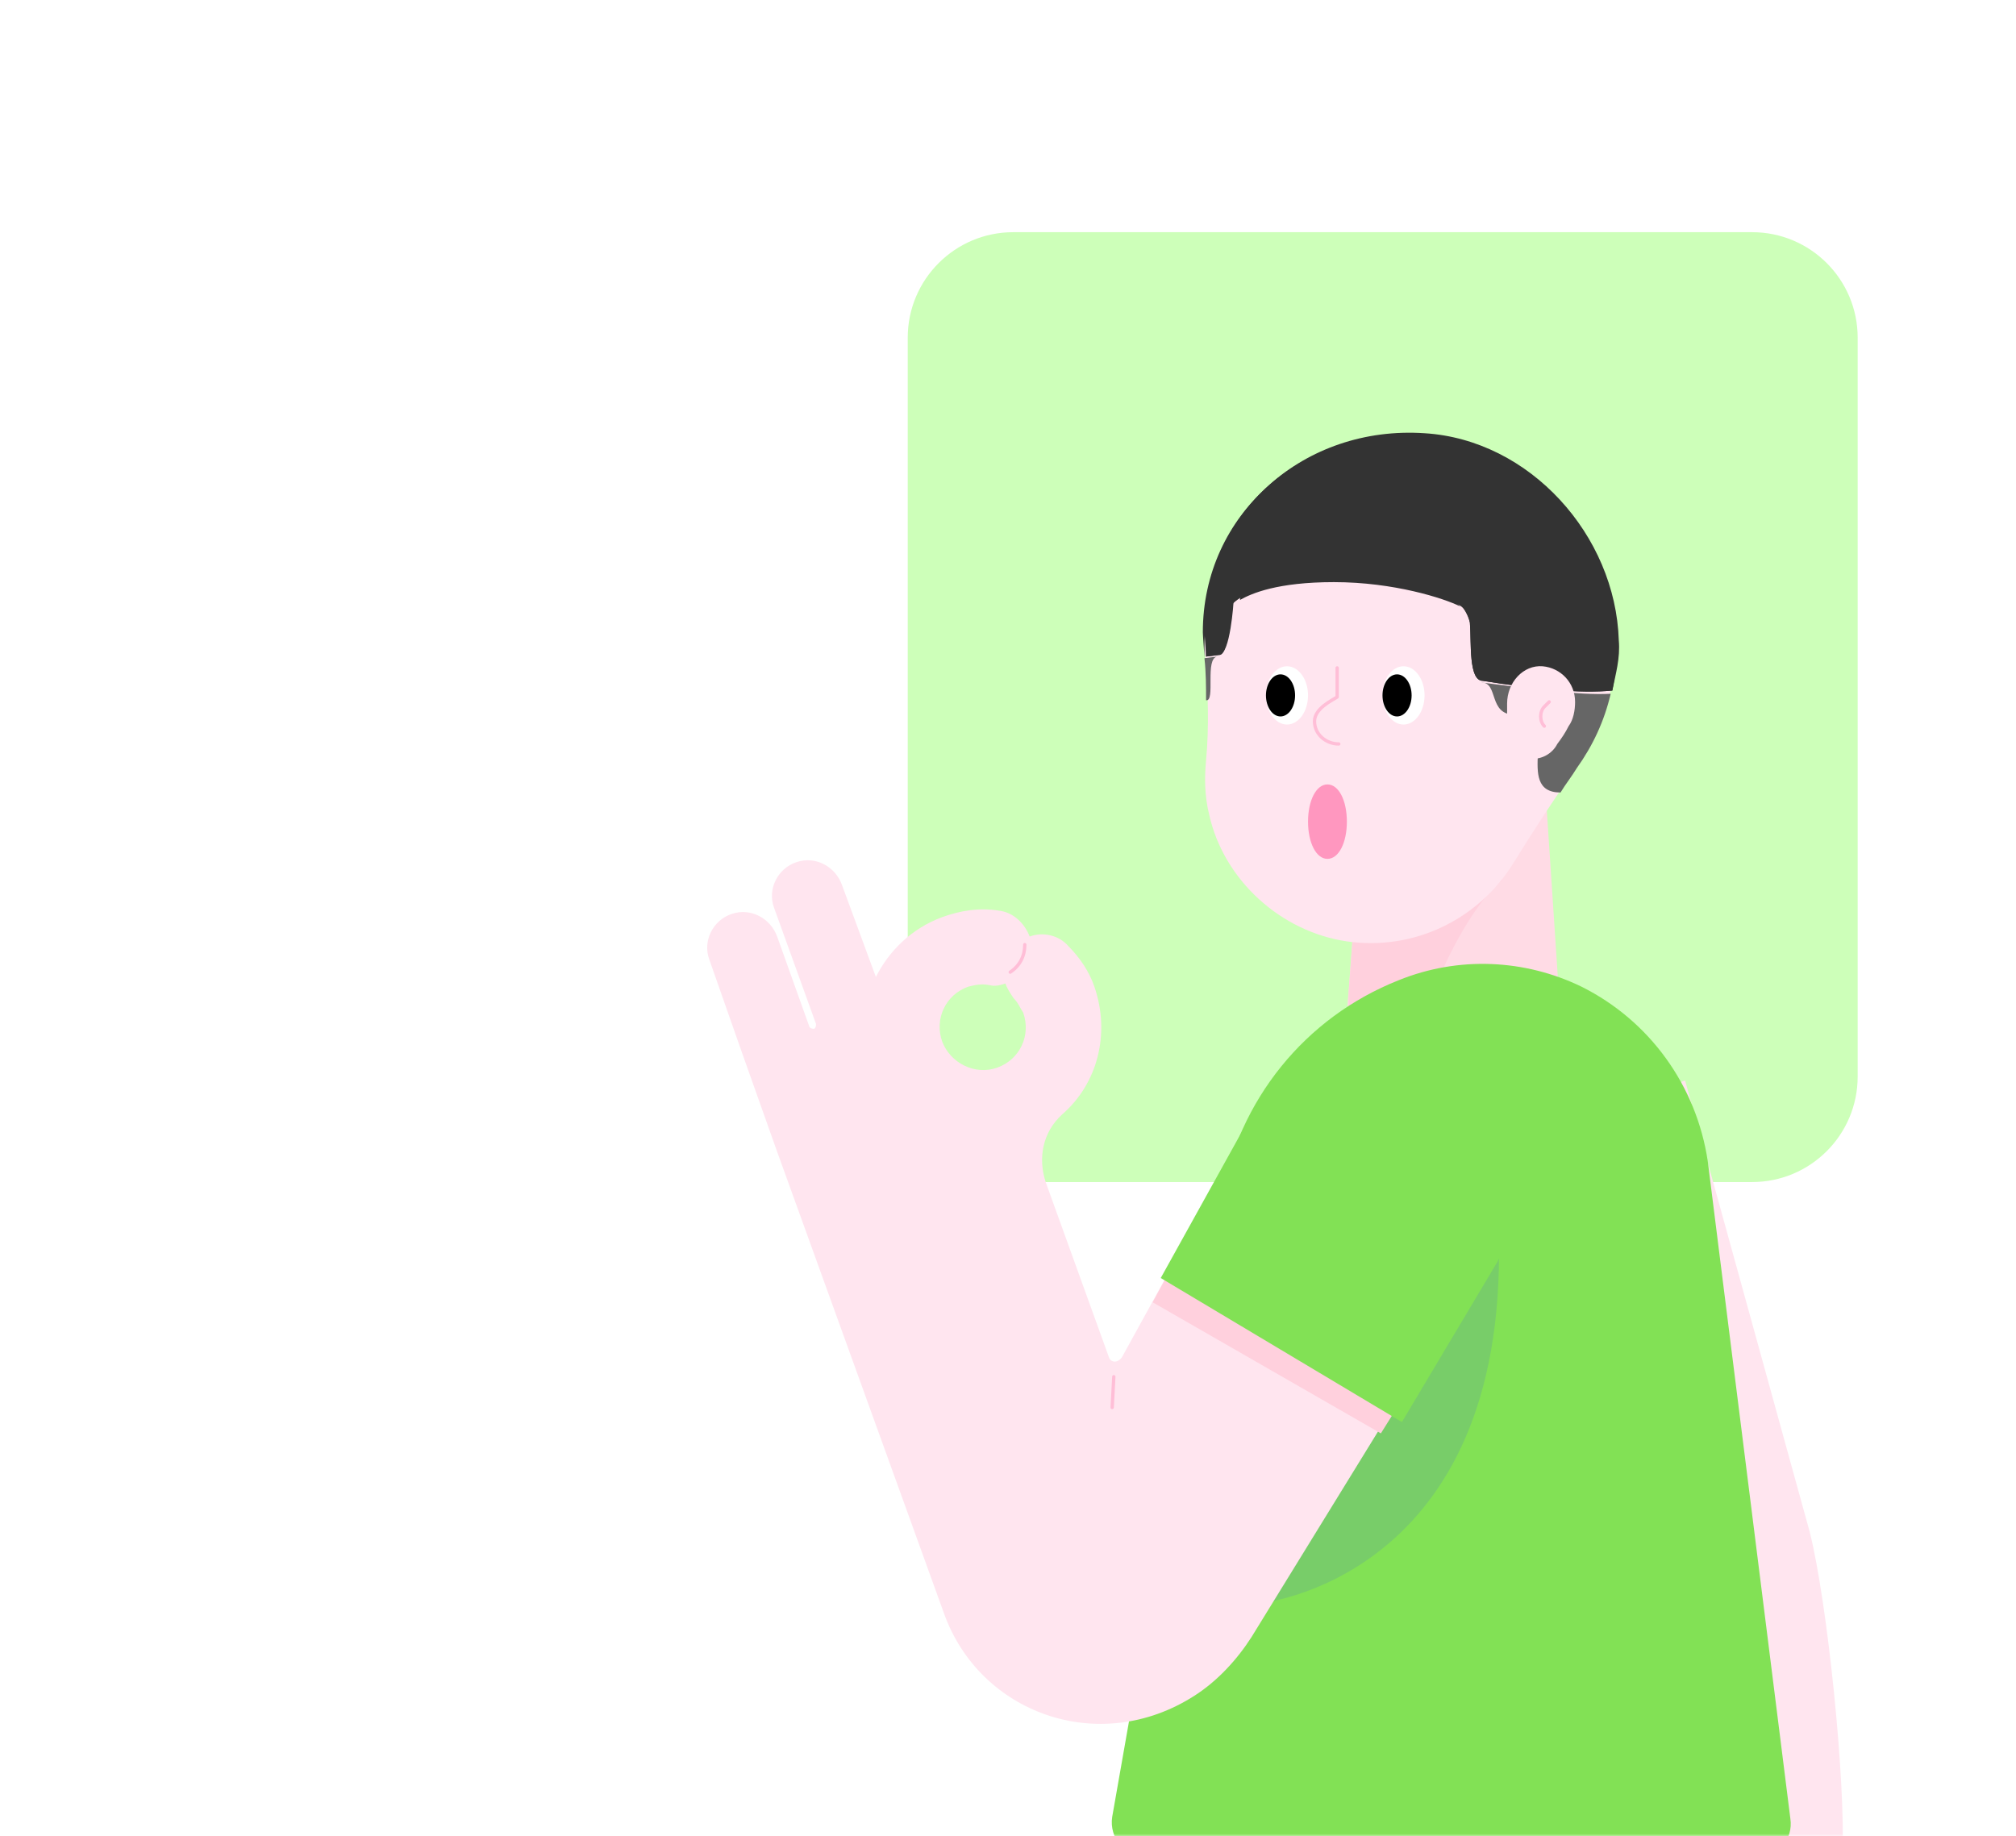 <svg width="382" height="348" viewBox="0 0 382 348" fill="none" xmlns="http://www.w3.org/2000/svg">
<mask id="mask0" mask-type="alpha" maskUnits="userSpaceOnUse" x="0" y="0" width="382" height="348">
<path d="M382 348L3.05176e-05 348L2.19259e-06 24C1.03382e-06 10.745 10.745 2.02057e-06 24 8.61793e-07L358 -2.83374e-05C371.255 -2.94962e-05 382 10.745 382 24L382 348Z" fill="#1EB4BE"/>
</mask>
<g mask="url(#mask0)">
<g filter="url(#filter0_d)">
<path d="M332 40H192C180.954 40 172 48.954 172 60V200C172 211.046 180.954 220 192 220H332C343.046 220 352 211.046 352 200V60C352 48.954 343.046 40 332 40Z" fill="#CDFFB9"/>
<path d="M292.626 142.502H258.585L255.518 184.211C253.985 196.172 263.492 198.012 275.452 198.012C287.413 198.012 296.92 196.172 295.387 184.211L292.626 142.502Z" fill="#FFDBE5"/>
<path d="M284.653 162.742C278.213 167.955 269.626 184.823 267.786 197.704C260.732 196.784 255.825 194.33 255.519 187.583C255.519 186.356 255.519 185.13 255.519 184.823C255.519 184.823 255.519 184.823 255.519 184.516L257.052 163.969L284.653 162.742Z" fill="#FFD0DD"/>
<path d="M228.224 118.58C228.224 96.499 246.625 78.405 269.013 79.631C288.947 80.552 305.202 97.112 306.122 116.74C306.428 125.94 303.668 134.221 298.761 141.275C294.468 147.408 290.481 153.542 286.494 159.982C280.053 170.103 268.093 176.236 255.212 174.396C242.638 172.556 231.904 162.742 229.144 150.475C228.224 146.795 228.224 143.421 228.531 140.048C229.144 133.608 228.837 127.474 228.531 121.034C228.224 120.114 228.224 119.5 228.224 118.58Z" fill="#FFE5EF"/>
<path d="M265.946 133.3C268.148 133.3 269.933 130.828 269.933 127.78C269.933 124.731 268.148 122.259 265.946 122.259C263.744 122.259 261.959 124.731 261.959 127.78C261.959 130.828 263.744 133.3 265.946 133.3Z" fill="white"/>
<path d="M264.719 131.767C266.244 131.767 267.48 129.982 267.48 127.78C267.48 125.578 266.244 123.793 264.719 123.793C263.195 123.793 261.959 125.578 261.959 127.78C261.959 129.982 263.195 131.767 264.719 131.767Z" fill="black"/>
<path d="M243.864 133.3C246.066 133.3 247.851 130.828 247.851 127.78C247.851 124.731 246.066 122.259 243.864 122.259C241.662 122.259 239.877 124.731 239.877 127.78C239.877 130.828 241.662 133.3 243.864 133.3Z" fill="white"/>
<path d="M242.637 131.767C244.162 131.767 245.398 129.982 245.398 127.78C245.398 125.578 244.162 123.793 242.637 123.793C241.113 123.793 239.877 125.578 239.877 127.78C239.877 129.982 241.113 131.767 242.637 131.767Z" fill="black"/>
<path d="M230.678 120.42L228.224 120.727C228.531 123.487 228.531 126.247 228.531 128.701C230.371 129.008 228.224 120.727 230.678 120.42Z" fill="#666666"/>
<path d="M280.667 125.326C284.041 125.326 281.894 131.46 287.107 131.46C296.308 131.46 286.494 146.181 295.695 146.181C296.615 144.647 297.841 143.114 298.761 141.581C301.828 137.287 303.975 132.687 305.202 127.473C299.068 127.78 290.174 126.553 280.667 125.326Z" fill="#666666"/>
<path d="M228.224 118.579C228.224 96.192 246.931 78.404 269.626 79.631C289.56 80.858 305.508 97.418 306.121 117.659C306.121 121.033 305.814 124.1 305.201 127.167C305.814 124.1 306.734 121.033 306.428 117.659C305.814 97.725 289.56 79.631 269.626 78.404C246.931 76.871 227.917 93.431 227.917 115.819C227.917 116.433 228.224 120.113 228.224 120.726C228.224 120.113 228.224 119.5 228.224 118.579Z" fill="#333333"/>
<path d="M274.84 109.381C271.774 107.541 263.8 104.781 252.453 104.781C236.505 104.781 234.972 109.381 234.972 109.381C234.972 109.381 234.972 109.381 234.972 109.687C237.118 108.461 242.026 106.314 252.759 106.314C264.107 106.314 273.614 109.381 276.681 110.914C276.067 110.301 275.454 109.688 274.84 109.381Z" fill="#333333"/>
<path d="M278.52 113.98C278.827 117.66 278.214 125.021 280.974 125.021C290.481 126.554 299.375 127.474 305.508 126.861C306.122 123.794 306.428 120.727 306.428 117.354C305.815 97.419 289.868 80.552 269.933 79.325C247.239 77.791 228.531 95.886 228.531 118.274C228.531 118.887 228.531 119.807 228.531 120.42L230.985 120.114C233.131 120.114 233.745 109.993 233.745 109.993C233.745 109.993 234.051 109.38 234.971 108.767V108.46C234.971 108.46 236.505 103.86 252.452 103.86C263.8 103.86 271.773 106.926 274.84 108.46C275.453 108.766 276.067 109.38 276.373 109.993C277.6 111.527 278.214 112.753 278.52 113.98Z" fill="#333333"/>
<path d="M233.438 110.607C233.438 110.607 236.505 106.006 252.452 106.006C263.799 106.006 273.306 109.073 276.373 110.607C277.6 111.22 278.213 112.447 278.52 113.98C278.827 117.661 278.213 125.021 280.973 125.021C290.481 126.554 299.374 127.474 305.508 126.861C306.121 123.794 307.041 120.727 306.735 117.354C306.121 97.419 289.867 79.325 269.933 78.098C247.238 76.565 228.224 93.126 228.224 115.514C228.224 116.127 228.531 119.807 228.531 120.421L230.984 120.114C232.824 120.421 233.438 110.607 233.438 110.607Z" fill="#333333"/>
<path d="M285.573 129.314C285.573 125.328 288.64 121.954 292.32 122.261C295.694 122.567 298.454 125.327 298.454 129.008C298.454 130.541 298.147 132.381 297.227 133.608C296.614 134.835 296 135.755 295.08 136.982C294.16 138.822 292.013 140.048 289.866 139.742C287.72 139.435 285.88 137.595 285.573 135.448C285.573 134.835 285.266 134.221 285.573 133.608C285.573 132.381 285.573 131.155 285.573 130.234C285.573 129.314 285.573 129.314 285.573 129.314Z" fill="#FFE5EF"/>
<path d="M349.119 347.693V348H303.73C304.343 331.746 300.601 304.737 296.307 289.096L275.453 214.573L319.308 200.772L342.923 286.336C346.297 299.83 349.732 333.586 349.119 347.693Z" fill="#FFE5EF"/>
<path d="M299.681 182.983C288.947 177.769 276.373 177.156 265.026 181.756C247.238 188.81 234.664 204.451 231.291 223.465L210.743 340.311C210.13 344.298 213.197 347.978 217.183 347.978H332.803C336.789 347.978 339.856 344.605 339.243 340.618L323.602 216.105C321.455 201.691 312.562 189.423 299.681 182.983Z" fill="#82E155"/>
<path d="M278.52 236.654L238.651 299.831C238.651 299.831 284.04 295.538 284.04 233.588L278.52 236.654Z" fill="#78CD69"/>
<path d="M251.532 144.649C249.385 144.649 247.852 147.716 247.852 151.703C247.852 155.69 249.385 158.757 251.532 158.757C253.678 158.757 255.212 155.69 255.212 151.703C255.212 147.716 253.678 144.649 251.532 144.649Z" fill="#FF97BF"/>
<path d="M253.678 136.982C251.225 136.982 249.078 135.142 249.078 132.688C249.078 130.235 252.451 128.702 253.371 128.088V122.568" stroke="#FFBED7" stroke-width="0.63" stroke-miterlimit="10" stroke-linecap="round" stroke-linejoin="round"/>
<path d="M293.547 129.007L292.627 129.927C291.707 130.847 291.707 132.687 292.627 133.607" stroke="#FFBED7" stroke-width="0.63" stroke-miterlimit="10" stroke-linecap="round" stroke-linejoin="round"/>
<path d="M270.852 194.023C257.972 190.036 244.171 195.863 237.73 207.517L212.583 253.213C211.662 254.439 210.436 254.133 210.129 253.213L198.168 220.091C196.635 215.491 197.555 210.584 201.235 207.21C207.982 201.383 210.436 191.876 207.369 182.983C206.449 180.222 204.609 177.462 202.462 175.315C200.622 173.169 197.555 172.555 195.101 173.475C194.181 171.022 192.035 168.875 189.275 168.568C185.595 167.955 181.914 168.568 178.541 169.795C172.714 171.942 168.42 176.235 165.967 181.142L159.526 163.661C158.3 160.288 154.62 158.141 150.939 159.368C147.259 160.595 145.419 164.581 146.646 167.955L154.619 190.036C154.619 190.343 154.62 190.65 154.313 190.956C154.006 190.956 153.699 190.956 153.393 190.65L147.259 173.475C146.032 170.102 142.352 167.955 138.672 169.182C134.992 170.409 133.152 174.395 134.378 177.769L140.512 195.25L147.259 214.264L178.847 301.669C185.594 320.683 208.289 328.963 226.383 317.309C230.677 314.549 234.357 310.562 237.117 306.269L281.28 234.505C291.4 220.091 285.88 201.383 270.852 194.023ZM178.541 193.41C177.007 189.116 179.154 184.516 183.448 182.983C184.674 182.676 185.901 182.369 187.434 182.676C188.661 182.982 189.581 182.676 190.501 182.369C190.808 183.289 191.421 184.209 192.035 185.129C192.955 186.049 193.262 186.969 193.875 187.889C195.408 192.183 193.261 196.783 188.968 198.317C184.674 199.85 180.074 197.396 178.541 193.41Z" fill="#FFE5EF"/>
<path d="M194.182 175.01C194.182 177.156 193.262 178.996 191.422 180.223" stroke="#FFBED7" stroke-width="0.63" stroke-miterlimit="10" stroke-linecap="round" stroke-linejoin="round"/>
<path d="M211.049 256.894L210.742 262.721" stroke="#FFBED7" stroke-width="0.63" stroke-miterlimit="10" stroke-linecap="round" stroke-linejoin="round"/>
<path d="M218.41 242.787L261.652 267.628L272.386 250.454L228.223 224.692L218.41 242.787Z" fill="#FFD0DD"/>
<path d="M286.8 211.198C284.653 203.224 278.826 196.477 271.466 193.103C258.278 189.117 243.558 194.943 237.117 207.211L219.943 238.186L265.639 265.48L283.733 235.119C287.72 228.065 288.946 219.171 286.8 211.198Z" fill="#82E155"/>
</g>
</g>
<defs>
<filter id="filter0_d" x="118" y="28" width="250" height="340" filterUnits="userSpaceOnUse" color-interpolation-filters="sRGB">
<feFlood flood-opacity="0" result="BackgroundImageFix"/>
<feColorMatrix in="SourceAlpha" type="matrix" values="0 0 0 0 0 0 0 0 0 0 0 0 0 0 0 0 0 0 127 0"/>
<feOffset dy="4"/>
<feGaussianBlur stdDeviation="8"/>
<feColorMatrix type="matrix" values="0 0 0 0 0 0 0 0 0 0 0 0 0 0 0 0 0 0 0.08 0"/>
<feBlend mode="normal" in2="BackgroundImageFix" result="effect1_dropShadow"/>
<feBlend mode="normal" in="SourceGraphic" in2="effect1_dropShadow" result="shape"/>
</filter>
</defs>
</svg>
